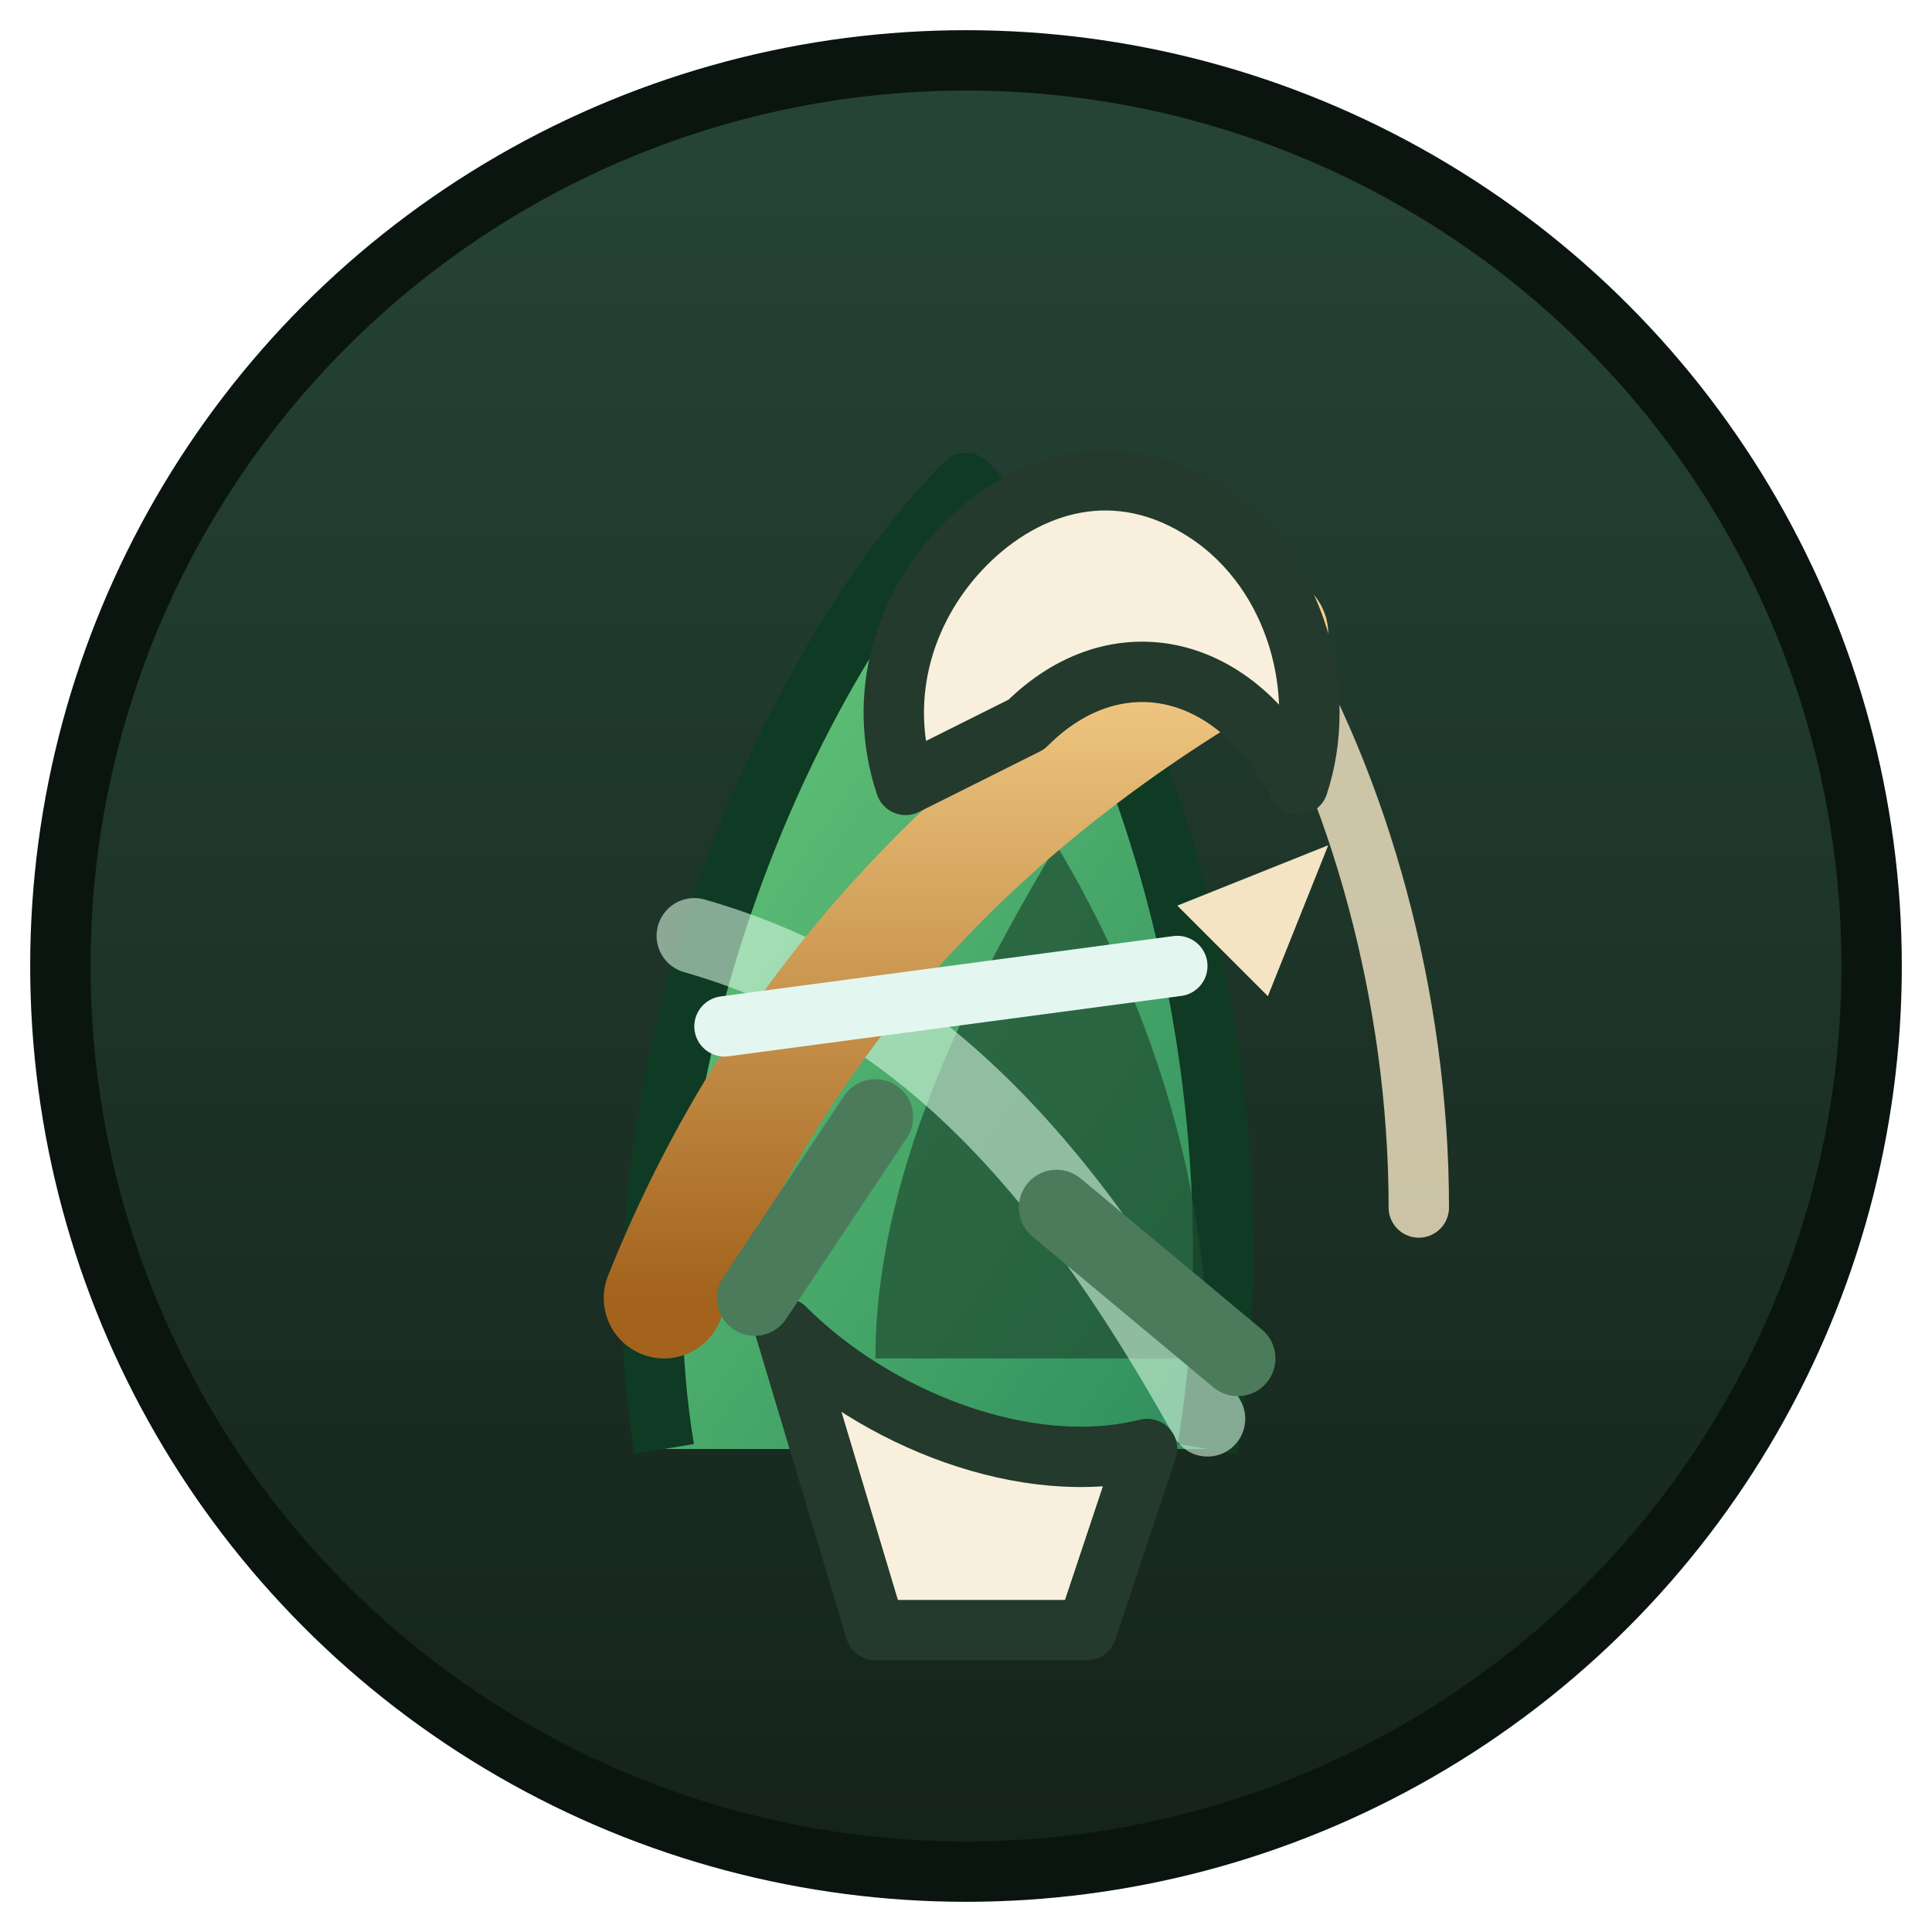 <svg xmlns="http://www.w3.org/2000/svg" viewBox="0 0 128 128">
  <defs>
    <linearGradient id="archer-bg" x1="0" y1="0" x2="0" y2="1">
      <stop offset="0" stop-color="#264537" />
      <stop offset="1" stop-color="#15231a" />
    </linearGradient>
    <linearGradient id="archer-cloak" x1="0" y1="0" x2="1" y2="1">
      <stop offset="0" stop-color="#6ecf7e" />
      <stop offset="1" stop-color="#2c8b5b" />
    </linearGradient>
    <linearGradient id="archer-bow" x1="0" y1="0" x2="0" y2="1">
      <stop offset="0" stop-color="#f6d08b" />
      <stop offset="1" stop-color="#a3631c" />
    </linearGradient>
  </defs>
  <circle cx="64" cy="64" r="60" fill="url(#archer-bg)" stroke="#0b1510" stroke-width="4" />
  <path d="M44 96c-4-24 8-52 20-64 12 12 20 40 16 64" fill="url(#archer-cloak)" stroke="#0f3a23" stroke-width="4" stroke-linejoin="round" />
  <path d="M58 90c0-12 6-24 12-34 6 10 10 22 10 34" fill="#1f4c31" opacity="0.7" />
  <path d="M80 94c-10-18-20-28-34-32" fill="none" stroke="#d6f6e0" stroke-width="5" stroke-linecap="round" opacity="0.6" />
  <path d="M84 42c-18 10-32 24-40 44" fill="none" stroke="url(#archer-bow)" stroke-width="8" stroke-linecap="round" />
  <path d="M84 42c6 10 10 24 10 38" fill="none" stroke="#f9e8c6" stroke-width="4" stroke-linecap="round" opacity="0.8" />
  <path d="M48 68l30-4" stroke="#e3f7f0" stroke-width="4" stroke-linecap="round" />
  <path d="M78 60l10-4-4 10z" fill="#f4e4c4" />
  <g fill="#f8f0dc" stroke="#233a2c" stroke-width="4" stroke-linejoin="round">
    <path d="M60 52c-2-6 0-12 4-16s10-6 16-2c6 4 8 12 6 18-4-8-12-10-18-4z" />
    <path d="M52 88c6 6 16 10 24 8l-4 12H58z" />
  </g>
  <g stroke="#4b7b5a" stroke-width="5" stroke-linecap="round">
    <path d="M70 80l12 10" />
    <path d="M58 74l-8 12" />
  </g>
</svg>
